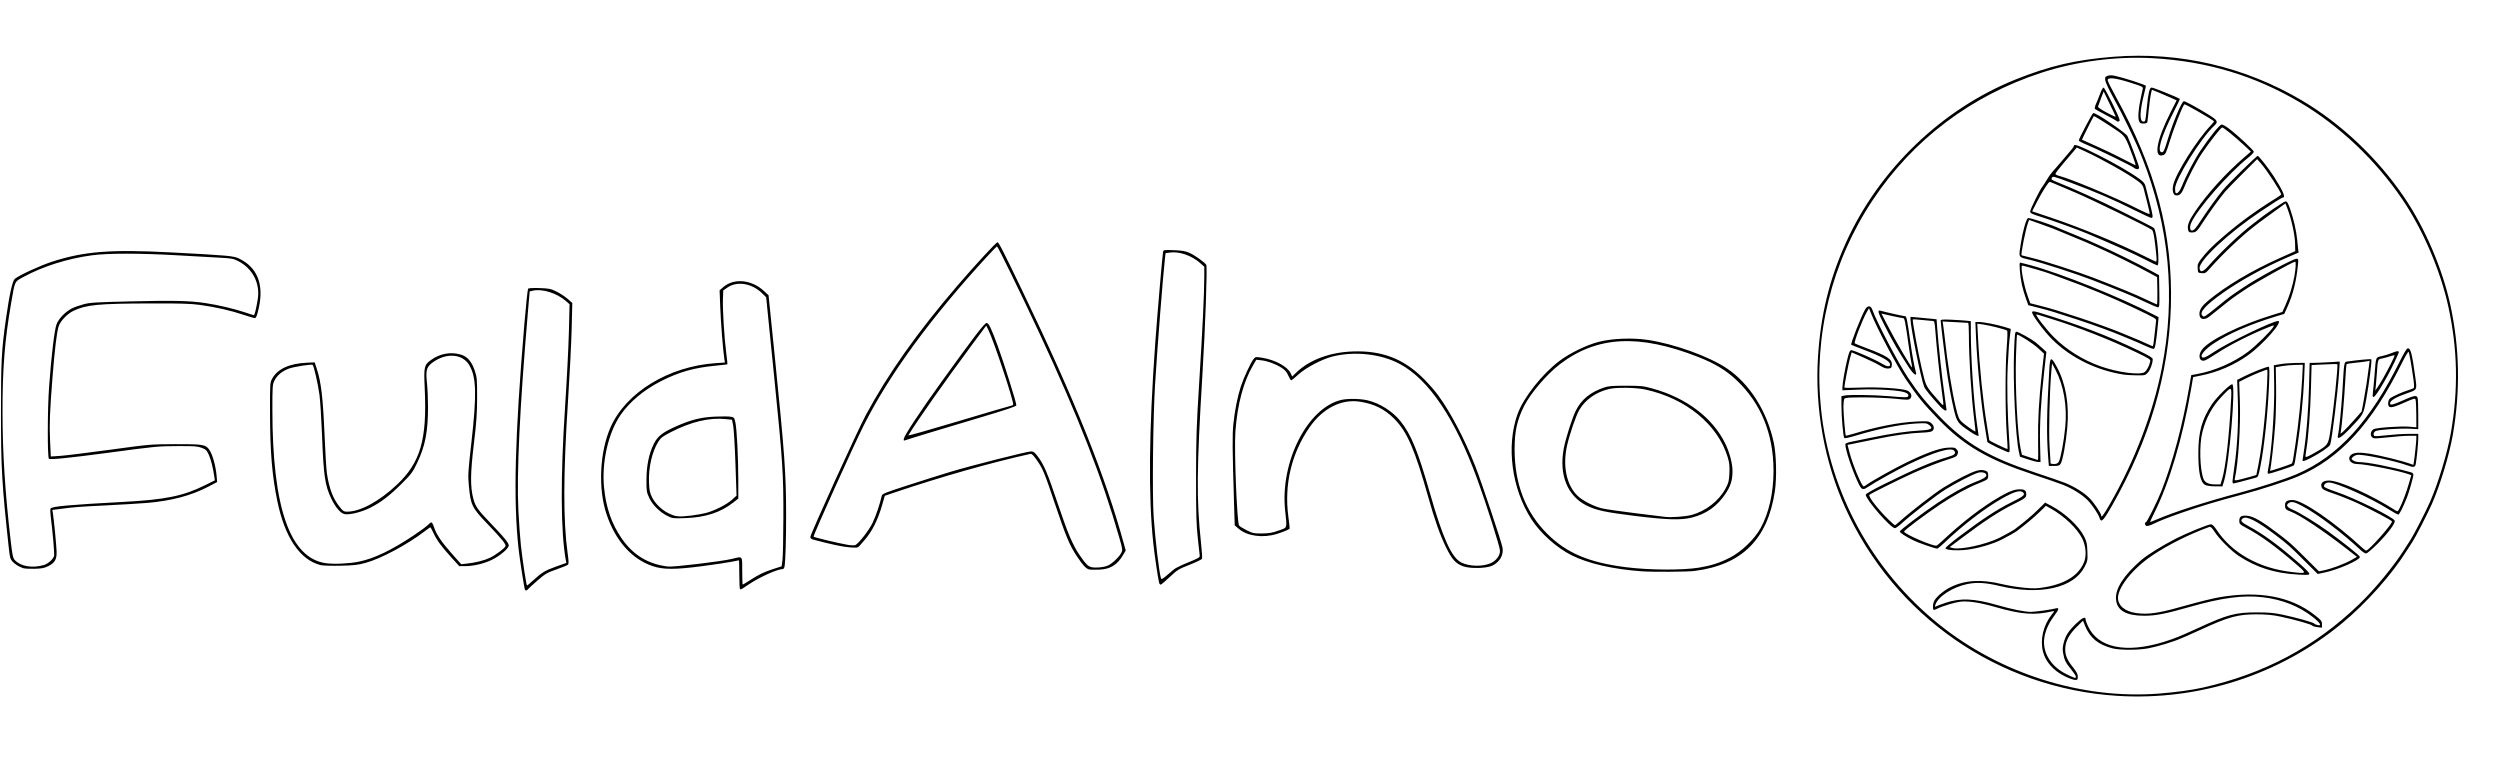 <?xml version="1.0" encoding="UTF-8" standalone="no"?>
<!-- Created with Inkscape (http://www.inkscape.org/) -->

<svg
   version="1.1"
   id="svg331"
   width="3426.667"
   height="1041.333"
   viewBox="0 0 3426.667 1041.333"
   xmlns="http://www.w3.org/2000/svg"
   xmlns:svg="http://www.w3.org/2000/svg">
  <defs
     id="defs335" />
  <g
     id="g337">
    <path
       style="fill:#000000;stroke-width:1.333"
       d="m 2902,953.767 c -162.754,-10.235 -305.396,-108.913 -372.842,-257.929 -28.636,-63.268 -41.839,-136.656 -37.271,-207.171 3.713,-57.326 15.503,-105.546 38.025,-155.52 45.352,-100.631 131.912,-183.899 233.275,-224.401 46.572,-18.609 82.441,-26.897 134.095,-30.984 89.957,-7.118 179.65,13.705 257.703,59.827 54.211,32.034 104.001,79.177 140.55,133.078 28.35,41.81 52.345,97.872 63.09,147.407 12.749,58.771 13.866,117.465 3.386,177.867 -4.74,27.319 -17.254,68.698 -28.647,94.727 -5.751,13.138 -22.633,46.019 -26.67,51.945 -1.27,1.863 -4.945,7.577 -8.167,12.697 -20.734,32.942 -54.763,71.104 -88.019,98.71 -85.438,70.923 -196.395,106.798 -308.507,99.748 z m 57.473,-3.118 c 22.675,-1.782 45.066,-4.837 59.86,-8.17 84.665,-19.069 153.954,-56.046 214.477,-114.46 21.636,-20.881 47.604,-52.428 62.048,-75.377 3.223,-5.12 6.898,-10.834 8.167,-12.697 4.037,-5.926 20.919,-38.808 26.67,-51.945 11.393,-26.028 23.907,-67.407 28.647,-94.727 10.329,-59.532 9.255,-114.258 -3.387,-172.533 -10.745,-49.534 -34.74,-105.597 -63.09,-147.407 -36.549,-53.901 -86.339,-101.045 -140.55,-133.078 -61.921,-36.59 -127.007,-56.175 -200.821,-60.43 -50.883,-2.933 -105.793,4.238 -154.231,20.144 -95.69,31.422 -175.087,91.394 -230.043,173.762 -56.749,85.055 -81.737,186.112 -71.114,287.602 11.951,114.182 70.456,220.9 161.226,294.09 84.637,68.244 196.566,103.521 302.14,95.226 z m -129.544,-23.831 c -15.351,-7.507 -26.272,-19.91 -29.708,-33.742 -4.157,-16.732 0.428,-35.951 12.121,-50.81 3.925,-4.987 3.938,-5.055 0.823,-4.346 -24.988,5.694 -42.512,4.362 -78.498,-5.969 -21.026,-6.036 -37.218,-8.477 -47.79,-7.206 -7.688,0.925 -24.639,6.039 -31.143,9.396 -1.98,1.022 -4.23,1.858 -5,1.858 -1.754,0 -1.822,-6.715 -0.115,-11.207 2.184,-5.744 12.937,-15.097 23.057,-20.054 19.782,-9.691 41.904,-10.988 70.324,-4.124 7.7,1.86 21.2,4.073 30,4.919 13.839,1.33 17.801,1.229 29.333,-0.748 28.212,-4.837 46.526,-16.774 53.416,-34.817 3.374,-8.835 2.231,-21.994 -2.777,-31.961 -6.8,-13.534 -24.366,-30.387 -42.163,-40.452 l -7.523,-4.254 -9.143,8.887 c -7.406,7.198 -17.831,15.935 -30.477,25.541 -2.594,1.971 -14.36,8.585 -21.797,12.253 -11.788,5.814 -31.642,11.613 -45.83,13.385 -14.793,1.847 -30.373,0.806 -30.373,-2.03 0,-0.981 8.25,-8.006 18.333,-15.611 32.121,-24.226 52.344,-37.492 71.892,-47.161 16.597,-8.209 19.003,-10.145 16.441,-13.232 -3.436,-4.14 -12.298,-1.702 -29.562,8.135 -23.944,13.642 -54.137,36.909 -79.771,61.472 -4.033,3.865 -8.004,7.034 -8.823,7.043 -2.83,0.032 -26.261,-8.15 -33.042,-11.538 -10.43,-5.211 -18.13,-10.285 -18.132,-11.949 0,-1.772 30.282,-24.727 51.104,-38.734 19.097,-12.847 38.902,-23.899 51.463,-28.719 12.049,-4.623 16.097,-7.081 16.097,-9.774 0,-3.234 -6.315,-4.916 -11.859,-3.158 -7.725,2.449 -29.497,13.682 -44.183,22.794 -12.786,7.934 -45.858,33.556 -60.625,46.967 -3.667,3.33 -7.569,6.071 -8.672,6.091 -5.642,0.101 -39.994,-39.265 -39.994,-45.832 0,-1.337 8.734,-6.383 25,-14.444 41.008,-20.323 66.6,-31.253 86.738,-37.043 10.085,-2.9 12.495,-5.15 9.449,-8.82 -4.327,-5.213 -27.662,1.793 -63.188,18.971 -14.976,7.241 -45.616,24.31 -54.674,30.457 -7.762,5.268 -8.984,4.68 -14.377,-6.919 -8.15,-17.528 -16.949,-44.171 -16.949,-51.32 0,-1.22 2.682,-2.404 7.667,-3.385 4.217,-0.83 17.567,-3.566 29.667,-6.079 25.704,-5.338 47.628,-8.518 65.247,-9.463 15.174,-0.814 18.398,-2.719 12.526,-7.4 -3.543,-2.824 -4.622,-2.959 -17.772,-2.214 -22.381,1.267 -53.399,7.524 -84.493,17.045 -7.238,2.216 -13.646,3.532 -14.24,2.923 -1.496,-1.534 -3.924,-29.093 -3.929,-44.607 v -12.833 l 4.167,-0.833 c 6.733,-1.346 39,-0.947 59.167,0.732 26.624,2.217 27.854,2.191 28.405,-0.59 0.326,-1.644 -0.931,-2.943 -4.15,-4.288 -7.392,-3.088 -37.712,-4.997 -63.255,-3.981 l -23,0.914 v -3.81 c 0,-5.651 3.606,-26.184 6.92,-39.477 2.3,-9.223 3.407,-11.667 5.289,-11.667 3.518,0 32.174,12.566 41.306,18.113 7.68,4.665 11.814,5.191 11.814,1.503 0,-4.609 -10.945,-10.762 -36,-20.241 -9.167,-3.468 -16.9,-6.529 -17.186,-6.804 -1.254,-1.204 13.64,-39.17 18.924,-48.238 3.59,-6.161 7.852,-5.881 10.139,0.667 5.519,15.795 35.878,73.602 48.487,92.324 15.608,23.174 24.532,34.111 44.962,55.104 34.836,35.795 67.001,54.542 128.673,74.996 18.333,6.08 37.201,12.599 41.928,14.486 12.709,5.072 26.197,13.524 33.522,21.004 6.347,6.482 15.883,20.647 15.883,23.593 0,4.001 3.024,0.024 12.297,-16.174 34.124,-59.604 59.037,-125.008 70.979,-186.333 19.075,-97.962 10.167,-193.142 -26.892,-287.333 -8.907,-22.639 -25.581,-57.431 -39.617,-82.667 -5.71,-10.267 -10.696,-20.902 -11.079,-23.635 -0.631,-4.497 -0.342,-5.103 3.049,-6.392 2.66,-1.011 5.705,-1.008 10.505,0.01 11.448,2.43 42.092,12.392 42.092,13.684 0,0.672 -1.153,5.821 -2.562,11.443 -6.076,24.241 -6.346,37.555 -0.763,37.555 2.653,0 2.724,-0.295 4.603,-19.333 2.012,-20.375 3.685,-27.333 6.572,-27.333 2.55,0 34.505,12.883 38.669,15.59 0.286,0.186 -3.701,8.604 -8.859,18.707 -16.821,32.948 -23.009,54.37 -15.706,54.37 2.19,0 3.423,-2.633 7.491,-16 7.71,-25.33 19.732,-54 22.644,-54 1.926,0 19.739,9.719 33.577,18.32 12.735,7.916 13.808,9.898 8.177,15.114 -18.442,17.081 -53.843,73.843 -53.843,86.331 0,2.818 0.379,5.502 0.842,5.965 1.946,1.946 5.679,-2.149 8.524,-9.352 5.476,-13.864 17.296,-36.475 25.203,-48.21 13.238,-19.648 26.64,-36.169 29.339,-36.169 1.37,0 5.572,2.315 9.338,5.145 11.918,8.955 34.695,30.108 34.661,32.189 -0.019,1.1 -3.414,4.7 -7.547,8 -27.628,22.062 -70.716,71.499 -78.452,90.015 -2.114,5.059 -1.525,10.015 1.182,9.943 2.813,-0.076 5.464,-3.09 12.862,-14.624 7.535,-11.749 23.079,-33.205 29.943,-41.333 7.556,-8.947 46.238,-46.844 47.385,-46.424 2.11,0.773 15.421,17.838 22.265,28.544 12.084,18.901 16.3,28.546 12.48,28.546 -1.516,0 -10.97,5.879 -30.692,19.088 -43.863,29.376 -84.948,67.693 -83.737,78.094 0.72,6.18 4.716,5.066 12.172,-3.395 16.428,-18.641 42.854,-43.709 59.565,-56.503 3.3,-2.527 6.6,-5.087 7.333,-5.69 9.557,-7.858 36.645,-26.233 38.69,-26.245 2.158,-0.012 3.407,2.027 6.319,10.318 4.607,13.117 8.634,30.525 9.638,41.667 0.43,4.767 1.051,10.815 1.38,13.44 l 0.599,4.773 -14.98,6.451 c -31.922,13.747 -64.017,31.351 -88.103,48.324 -24.35,17.16 -33.352,27.108 -28.72,31.74 2.357,2.357 2.664,2.164 23.402,-14.729 13.693,-11.154 15.367,-12.377 33.774,-24.678 19.743,-13.194 67.041,-38.655 71.808,-38.655 2.492,0 2.676,0.62 2.082,7 -2.149,23.07 -6.764,41.749 -14.609,59.123 l -4.27,9.456 -11.838,3.589 c -34.819,10.557 -65.574,23.964 -85.159,37.126 -10.158,6.826 -17.288,14.547 -16.266,17.616 1.092,3.279 5.218,1.725 17.711,-6.669 18.07,-12.141 79.841,-41.907 86.966,-41.907 7.831,0 -20.271,32.07 -41.091,46.894 -18.839,13.413 -41.123,23.078 -63.947,27.734 l -11.28,2.301 -2.861,16.536 c -11.663,67.419 -29.929,128.829 -50.504,169.8 -3.295,6.562 -5.85,12.072 -5.678,12.245 0.173,0.173 4.504,-1.492 9.625,-3.7 23.545,-10.153 68.096,-24.488 113.31,-36.461 26.73,-7.078 61.824,-18.47 77.403,-25.127 57.394,-24.522 101.13,-72.312 142.152,-155.329 4.468,-9.043 8.993,-16.775 10.055,-17.182 4.428,-1.699 6.34,5.223 11.157,40.405 2.231,16.292 2.29,16.172 -10.1,20.43 -16.458,5.656 -24.667,10.424 -24.667,14.329 0,3.022 4.191,2.046 18.042,-4.2 15.152,-6.833 18.617,-7.359 19.784,-3.006 0.442,1.65 0.812,11.916 0.822,22.812 l 0.019,19.812 -10.333,-0.598 c -14.405,-0.834 -45.067,1.243 -48.317,3.273 -3.015,1.883 -3.572,5.741 -0.973,6.738 0.94,0.361 8.59,-0.155 17,-1.145 8.41,-0.991 21.441,-1.822 28.957,-1.847 l 13.666,-0.045 -0.013,6.333 c -0.013,6.345 -1.971,26.53 -3.367,34.667 -0.862,5.024 -2.685,5.382 -11.455,2.249 -19.005,-6.79 -62.158,-15.784 -69.085,-14.399 -2.17,0.434 -4.915,1.86 -6.099,3.168 -1.997,2.206 -1.932,2.534 0.895,4.514 1.676,1.174 5.087,2.135 7.58,2.135 11.633,0 44.039,6.376 71.874,14.141 1.667,0.465 3,1.886 3,3.199 0,3.044 -6.06,24.397 -8.891,31.327 -6.232,15.257 -10.347,23.333 -11.889,23.333 -0.945,0 -7.006,-3.337 -13.469,-7.416 -24.838,-15.678 -71.4,-36.584 -81.478,-36.584 -4.322,0 -7.633,2.928 -6.538,5.782 0.383,0.999 7.473,4.067 15.755,6.818 25.77,8.56 80.023,35.289 80.938,39.875 0.741,3.714 -9.205,17.065 -23.237,31.192 -7.544,7.595 -14.674,13.662 -16.048,13.655 -1.36,-0.007 -4.573,-1.98 -7.14,-4.386 -26.153,-24.517 -59.41,-49.588 -80.847,-60.946 -10.814,-5.729 -14.515,-6.408 -18.565,-3.401 -3.632,2.697 -1.399,5.811 6.35,8.855 7.922,3.112 33.199,18.674 48.508,29.864 23.405,17.109 43.221,33.063 43.221,34.797 0,4.285 -29.811,17.402 -48.473,21.328 l -9.388,1.975 -18.07,-17.986 c -21.306,-21.208 -22.187,-21.995 -39.192,-35.001 -25.69,-19.649 -40.584,-27.204 -45.533,-23.096 -3.674,3.049 -2.104,5.061 8.322,10.673 20.189,10.866 41.093,26.217 69.333,50.913 7.517,6.573 13.667,12.9 13.667,14.058 0,1.844 -1.873,2.005 -15,1.29 -32.236,-1.754 -57.249,-9.587 -81.667,-25.573 -10.119,-6.625 -26.611,-23.053 -33.092,-32.964 -3.759,-5.749 -5.54,-7.409 -7.276,-6.783 -27.084,9.761 -56.884,24.649 -78.299,39.119 -28.273,19.103 -49.381,46.611 -46.706,60.868 2.058,10.972 13.376,17.745 31.312,18.739 15.072,0.835 28.796,-1.671 63.516,-11.597 15.467,-4.422 35.267,-9.264 44,-10.759 54.292,-9.3 97.718,-1.231 130.359,24.22 9.315,7.264 10.186,8.35 10.186,12.714 v 4.772 l -6.165,-0.695 c -3.391,-0.382 -6.553,-1.323 -7.028,-2.092 -1.068,-1.728 -24.069,-8.257 -43.568,-12.369 -10.945,-2.308 -19.052,-3.086 -32.572,-3.128 -25.899,-0.08 -39.05,3.526 -77.029,21.121 -10.466,4.848 -19.298,8.815 -19.627,8.815 -0.329,0 -3.765,1.438 -7.637,3.195 -9.53,4.326 -31.438,10.955 -44.409,13.437 -13.88,2.656 -39.029,2.653 -49.237,-0.005 -19.566,-5.096 -30.678,-14.24 -37.398,-30.772 l -2.885,-7.1 -8.598,8.513 c -9.795,9.7 -14.678,18.373 -15.57,27.662 -0.917,9.543 1.738,16.811 9.823,26.894 5.6,6.984 7.234,10.056 7.234,13.599 0,4.125 -0.369,4.577 -3.737,4.577 -2.055,0 -8.505,-2.332 -14.333,-5.182 z m 15.404,0.603 c 0,-1.051 -3.059,-5.701 -6.799,-10.333 -7.483,-9.269 -8.795,-11.942 -10.643,-21.672 -0.93,-4.899 -0.744,-8.559 0.728,-14.304 2.556,-9.978 6.556,-16.176 16.948,-26.257 8.442,-8.19 13.088,-10.265 13.113,-5.855 0.013,1.283 1.464,5.45 3.238,9.259 13.86,29.768 51.744,37.621 104.046,21.568 7.353,-2.257 16.538,-5.541 20.409,-7.299 3.872,-1.757 7.309,-3.195 7.637,-3.195 0.329,0 9.161,-3.967 19.627,-8.815 38.987,-18.061 50.83,-21.202 79.696,-21.14 16.395,0.035 23.679,0.683 35.239,3.132 18.399,3.898 42.484,10.629 43.413,12.133 0.39,0.63 2.352,1.558 4.362,2.063 6.772,1.7 4.083,-2.9 -6.532,-11.178 -19.014,-14.826 -41.979,-23.845 -68.6,-26.939 -26.804,-3.116 -56.145,0.821 -100.426,13.475 -32.563,9.306 -46.132,11.937 -61.565,11.937 -24.97,0 -37.451,-7.14 -38.867,-22.234 -1.37,-14.606 10.419,-33.107 34.309,-53.843 8.557,-7.427 28.074,-19.528 48.19,-29.877 14.111,-7.26 43.884,-19.38 47.608,-19.38 1.831,0 4.352,2.449 7.678,7.459 21.218,31.966 58.026,52.688 102.844,57.899 21.286,2.475 21.359,2.363 6.752,-10.286 -28.124,-24.353 -48.329,-39.117 -68.07,-49.742 -9.669,-5.204 -10.333,-5.844 -10.333,-9.949 0,-6.129 2.625,-7.827 11.002,-7.118 8.166,0.692 20.495,7.805 41.876,24.157 16.952,12.965 17.911,13.821 38.695,34.501 l 17.573,17.485 7.094,-1.432 c 10.062,-2.032 28.425,-8.922 37.416,-14.038 l 7.655,-4.357 -14.988,-11.62 c -32.106,-24.891 -63.415,-45.714 -75.655,-50.317 -6.861,-2.58 -8,-3.827 -8,-8.758 0,-5.314 2.76,-7.217 10.466,-7.217 13.248,0 57.626,30.479 95.534,65.614 2.2,2.039 4.554,3.71 5.231,3.713 3.598,0.018 35.435,-35.851 35.435,-39.923 0,-1.248 -28.142,-16.186 -46.667,-24.771 -9.167,-4.248 -23.852,-10.179 -32.635,-13.18 -13.955,-4.768 -16.129,-5.913 -17.243,-9.081 -1.98,-5.631 1.862,-9.039 10.191,-9.039 14.136,0 58.49,19.92 91.274,40.992 2.747,1.766 3.075,1.574 5.507,-3.224 4.177,-8.242 9.206,-21.613 12.701,-33.768 l 3.258,-11.333 -2.746,-1.038 c -13.003,-4.916 -60.144,-14.295 -71.849,-14.295 -8.849,0 -13.654,-7.362 -8.091,-12.397 3.863,-3.496 12.047,-3.995 26.303,-1.604 13.874,2.327 43.885,9.702 53.616,13.176 l 5.62,2.007 0.729,-4.258 c 1.1,-6.422 3.34,-27.758 3.353,-31.925 l 0.013,-3.667 h -10.341 c -5.688,0 -18.138,0.92 -27.667,2.043 -9.529,1.124 -18.635,1.722 -20.236,1.33 -5.369,-1.315 -5.64,-9.139 -0.428,-12.394 3.44,-2.148 37.794,-4.517 49.673,-3.425 l 9,0.827 -0.093,-17.858 c -0.052,-9.822 -0.503,-18.89 -1.003,-20.15 -0.807,-2.034 -2.617,-1.532 -16.049,4.442 -17.563,7.812 -21.521,7.94 -21.521,0.698 0,-2.573 1.005,-5.344 2.394,-6.601 2.842,-2.572 17.149,-9.041 25.606,-11.577 3.3,-0.99 6.501,-2.227 7.114,-2.749 0.613,-0.522 0.449,-5.668 -0.365,-11.435 -2.958,-20.971 -5.829,-37.177 -6.777,-38.251 -0.533,-0.604 -4.623,6.296 -9.089,15.333 -41.017,83.007 -84.755,130.799 -142.147,155.32 -15.58,6.657 -50.673,18.049 -77.403,25.127 -32.212,8.53 -58.766,16.515 -81.775,24.59 -21.178,7.433 -28.38,10.282 -41.252,16.322 -3.132,1.469 -6.582,2.331 -7.667,1.914 -2.113,-0.811 -2.766,-4.841 -0.784,-4.841 1.434,0 15.717,-28.7 21.238,-42.674 15.318,-38.776 29.134,-90.399 38.164,-142.593 l 2.872,-16.6 8.691,-1.604 c 23.831,-4.398 49.78,-15.808 69.341,-30.489 10.881,-8.166 31.622,-28.653 34.552,-34.129 1.338,-2.5 1.172,-2.495 -5.668,0.184 -24.115,9.445 -55.518,25.331 -72.453,36.654 -7.076,4.731 -14.312,8.964 -16.08,9.408 -7.139,1.792 -9.51,-6.306 -4.167,-14.234 8.847,-13.128 52.743,-34.784 98.826,-48.756 l 11.839,-3.589 4.285,-9.456 c 5.312,-11.723 9.832,-26.353 12.187,-39.456 1.899,-10.564 2.392,-20 1.045,-20 -2.87,0 -53.068,27.881 -67.195,37.322 -18.407,12.301 -20.081,13.524 -33.774,24.678 -7.202,5.867 -14.938,12.017 -17.191,13.667 -7.084,5.188 -13.035,3.363 -13.035,-4 0,-5.893 3.347,-11.026 11.748,-18.017 24.629,-20.496 60.125,-41.586 99.586,-59.169 l 20,-8.911 -0.209,-10.543 c -0.224,-11.306 -4.902,-32.944 -10.081,-46.623 l -3.128,-8.263 -17.291,12.512 c -9.51,6.882 -17.891,13.005 -18.625,13.608 -0.733,0.603 -4.033,3.164 -7.333,5.69 -16.701,12.787 -43.144,37.869 -59.536,56.472 -6.372,7.231 -7.182,7.727 -11.982,7.333 -5.103,-0.419 -5.152,-0.477 -5.547,-6.568 -0.347,-5.355 0.241,-6.985 4.576,-12.667 7.824,-10.256 14.711,-17.225 30.489,-30.854 22.204,-19.178 45.435,-36.074 72.998,-53.092 3.482,-2.15 6.332,-4.327 6.333,-4.837 0.013,-3.204 -19.791,-33.553 -27.62,-42.339 l -5.288,-5.934 -19.959,19.934 c -10.977,10.964 -21.733,22.034 -23.901,24.6 -6.859,8.119 -22.404,29.577 -29.944,41.333 -8.534,13.306 -9.88,14.568 -15.593,14.624 -3.503,0.035 -4.465,-0.582 -5.147,-3.3 -1.562,-6.224 0.908,-12.756 9.729,-25.727 16.46,-24.204 41.581,-51.848 67.328,-74.091 l 8.935,-7.719 -8.626,-8.069 c -12.742,-11.917 -28.824,-25.052 -30.675,-25.052 -1.777,0 -17.542,20.162 -28.255,36.135 -7.103,10.59 -19.07,33.709 -24.285,46.911 -3.164,8.011 -6.167,10.749 -11.011,10.038 -3.797,-0.557 -5.294,-6.571 -3.567,-14.33 3.554,-15.962 32.586,-61.954 51.591,-81.729 2.63,-2.737 4.521,-5.212 4.201,-5.501 -3.86,-3.494 -39.859,-24.099 -40.591,-23.233 -3.034,3.594 -14.913,33.876 -20.538,52.357 -4.296,14.113 -5.28,16.128 -8.412,17.229 -13.694,4.816 -9.35,-20.316 10.158,-58.769 l 8.231,-16.225 -7.381,-3.386 c -4.06,-1.863 -11.68,-5.132 -16.934,-7.265 l -9.553,-3.878 -1.351,5.489 c -0.743,3.019 -2.062,12.689 -2.931,21.489 -0.869,8.8 -1.793,16.75 -2.054,17.667 -0.265,0.932 -2.564,1.667 -5.216,1.667 -3.937,0 -4.984,-0.622 -6.171,-3.667 -1.66,-4.258 -0.745,-16.732 2.225,-30.333 1.121,-5.133 2.382,-10.944 2.804,-12.912 0.758,-3.544 0.589,-3.635 -17.05,-9.247 -20.56,-6.542 -31.326,-7.623 -30.878,-3.102 0.149,1.506 4.908,11.106 10.575,21.333 55.235,99.686 78.983,189.842 76.018,288.595 -2.789,92.904 -29.352,182.847 -80.625,273 -11.69,20.555 -14.972,23.907 -16.971,17.333 -1.734,-5.701 -10.034,-18.165 -16.484,-24.752 -7.325,-7.481 -20.814,-15.933 -33.522,-21.004 -4.727,-1.887 -23.595,-8.405 -41.928,-14.486 -61.671,-20.454 -93.836,-39.201 -128.673,-74.996 -20.431,-20.993 -29.354,-31.93 -44.962,-55.104 -12.586,-18.688 -40.409,-71.456 -48.059,-91.15 l -2.522,-6.492 -2.609,4.492 c -6.29,10.829 -18.487,42.468 -16.889,43.81 0.576,0.483 7.947,3.466 16.381,6.628 28.165,10.56 35.163,15.204 34.433,22.85 -0.386,4.048 -0.905,4.583 -4.81,4.958 -3.122,0.3 -6.37,-0.817 -11.333,-3.901 -3.826,-2.377 -14.157,-7.455 -22.957,-11.284 l -16,-6.963 -2.341,8.197 c -1.92,6.721 -7.659,36.751 -7.659,40.073 0,0.502 9.75,0.512 21.667,0.022 24.273,-0.999 57.294,1.074 64.398,4.042 5.401,2.257 7.474,7.757 4.17,11.062 -1.903,1.903 -3.851,1.927 -19.839,0.241 -9.751,-1.028 -29.299,-1.879 -43.44,-1.89 -21.417,-0.017 -25.923,0.314 -26.98,1.98 -0.698,1.1 -1.276,5.9 -1.285,10.667 -0.016,8.836 2.488,38.958 3.307,39.776 0.248,0.248 5.45,-1.062 11.56,-2.912 31.558,-9.555 61.574,-15.348 85.108,-16.424 15.756,-0.721 16.867,-0.603 20.333,2.162 4.123,3.288 4.796,8.134 1.51,10.861 -1.36,1.128 -6.654,1.94 -14.333,2.198 -16.169,0.542 -38.007,3.648 -64.844,9.222 -12.1,2.513 -25.366,5.233 -29.479,6.044 l -7.479,1.475 2.485,9.701 c 4.437,17.32 16.881,47.231 19.649,47.231 0.622,0 2.562,-1.115 4.311,-2.477 5.29,-4.121 38.224,-22.507 53.846,-30.061 27.61,-13.351 45.585,-19.855 56.667,-20.505 8.944,-0.525 10.272,-0.285 12.576,2.269 2.052,2.274 2.321,3.594 1.324,6.482 -1.052,3.047 -2.848,4.119 -11.243,6.71 -12.848,3.966 -33.257,11.9 -49.324,19.175 -20.297,9.191 -59.66,28.778 -60.471,30.092 -1.526,2.469 12.404,20.347 26.439,33.935 4.383,4.243 8.283,7.705 8.667,7.693 0.384,-0.012 3.398,-2.447 6.698,-5.413 14.926,-13.413 47.604,-38.661 59.959,-46.328 16.961,-10.524 37.441,-20.89 45.557,-23.059 4.28,-1.144 7.562,-1.259 10.667,-0.374 3.773,1.076 4.552,1.973 4.909,5.657 0.233,2.408 -0.272,5.217 -1.122,6.241 -0.85,1.025 -6.441,3.734 -12.424,6.02 -13.26,5.067 -32.828,15.78 -51.545,28.217 -20.969,13.934 -50.611,36.212 -50.173,37.71 1.102,3.772 40.479,20.652 44.671,19.15 0.718,-0.257 4.2,-3.179 7.737,-6.492 27.375,-25.64 55.38,-47.125 78.869,-60.508 13.471,-7.676 20.136,-10.135 27.463,-10.135 6.459,0 8.766,1.781 8.766,6.77 0,4.598 -1.313,5.603 -18.405,14.088 -18.591,9.229 -39.179,22.719 -69.845,45.763 l -16.916,12.712 4.25,1.146 c 10.436,2.814 45.422,-4.772 63.786,-13.83 7.437,-3.668 19.202,-10.282 21.797,-12.253 13.585,-10.32 23.168,-18.41 31.26,-26.393 l 9.926,-9.792 8.606,4.561 c 18.773,9.949 37.658,27.601 44.875,41.944 3.442,6.841 4.062,9.717 4.447,20.617 0.429,12.173 0.273,13.003 -4.019,21.292 -14.856,28.69 -60.757,38.998 -115.761,25.996 -19.841,-4.69 -31.697,-5.43 -44.667,-2.787 -20.36,4.148 -40.502,17.256 -43.968,28.613 -0.831,2.722 -0.641,2.95 1.509,1.805 1.353,-0.72 6.974,-2.822 12.492,-4.671 20.418,-6.841 39.088,-6.041 70.634,3.029 20.843,5.992 37.678,9.391 46.481,9.384 5.655,-0.005 27.308,-3.056 34.519,-4.865 4.401,-1.104 3.782,1.592 -2.177,9.485 -7.223,9.567 -11.659,18.817 -13.653,28.47 -4.296,20.798 7.512,41.358 30.093,52.401 11.79,5.765 12.737,6.009 12.737,3.27 z m 177.184,-262.754 c -6.582,-3.577 -9.414,-17.042 -9.332,-44.376 0.083,-28.174 4.882,-45.384 18.364,-65.863 6.266,-9.517 24.72,-27.762 28.081,-27.762 5.265,0 -4.027,109.447 -11.291,133 l -2.159,7 -10.09,-0.053 c -6.094,-0.032 -11.469,-0.803 -13.572,-1.946 z m 23.15,-7.667 c 4.957,-16.106 9.894,-59.579 12.35,-108.759 0.964,-19.293 1.147,-19.213 -12.179,-5.331 -13.677,14.248 -22.121,29.673 -27.17,49.637 -4.351,17.201 -3.514,50.554 1.601,63.841 1.958,5.086 7.002,7.496 15.821,7.559 l 7.423,0.053 2.154,-7 z M 3060,660.133 c 0,-1.394 1.167,-10.544 2.594,-20.333 4.071,-27.931 5.786,-61.136 4.741,-91.799 l -0.931,-27.333 11.132,-5.523 c 10.785,-5.351 29.11,-12.477 32.084,-12.477 1.036,0 1.199,6.675 0.559,23 -1.526,38.936 -6.646,87.539 -12.036,114.251 -2.709,13.424 -2.95,13.957 -6.809,15.014 -18.106,4.961 -28.864,7.735 -29.994,7.735 -0.737,0 -1.339,-1.14 -1.339,-2.534 z m 22.196,-6.051 10.471,-3.006 2.808,-13.871 c 3.337,-16.48 6.513,-40.771 9.145,-69.948 2.388,-26.466 4.042,-60.59 2.936,-60.59 -2.077,0 -19.732,7.237 -28.574,11.714 l -9.784,4.953 0.903,26.667 c 1.158,34.206 -2.095,84.534 -6.835,105.735 -0.638,2.854 -0.366,3.008 3.886,2.211 2.514,-0.472 9.284,-2.211 15.043,-3.864 z m 26.346,-9.082 c 5.096,-25.244 9.254,-82.462 8.6,-118.333 l -0.474,-26 8.667,-1.523 c 4.767,-0.838 14.311,-1.588 21.209,-1.667 l 12.543,-0.144 -0.868,21.667 c -0.989,24.716 -5.039,65.533 -9.029,91 -1.494,9.533 -3.053,19.598 -3.466,22.366 -0.412,2.768 -1.323,5.386 -2.022,5.819 -2.304,1.424 -31.992,11.149 -34.035,11.149 -1.546,0 -1.801,-0.982 -1.124,-4.333 z m 32.646,-9.576 c 0.616,-0.381 1.457,-2.957 1.869,-5.724 0.412,-2.768 1.972,-12.832 3.466,-22.366 3.648,-23.278 7.899,-65.033 8.995,-88.333 l 0.893,-19 -9.872,0.144 c -5.43,0.079 -13.772,0.829 -18.539,1.667 l -8.667,1.523 0.444,26.667 c 0.244,14.667 -0.242,37.167 -1.082,50 -1.459,22.319 -6.051,63.21 -7.329,65.28 -0.562,0.91 27.303,-8.3 29.821,-9.856 z m -333.662,-6.424 c -2.587,-31.762 -2.247,-62.638 1.353,-122.725 1.061,-17.715 2.392,-18.085 10.553,-2.942 12.081,22.417 16.978,51.272 14.104,83.111 -1.886,20.892 -6.285,44.828 -9.046,49.222 -1.573,2.503 -3.068,3 -9.031,3 h -7.146 z m 14.298,4 c 2.625,-4.178 7.052,-27.774 8.971,-47.824 2.707,-28.275 -2.11,-56.653 -13.204,-77.792 l -4.924,-9.382 -0.896,9.999 c -2.472,27.586 -3.802,82.992 -2.496,103.999 0.752,12.1 1.373,22.45 1.38,23 0,0.55 2.098,1 4.648,1 3.36,0 5.155,-0.826 6.521,-3 z m -42.462,-3.453 -10.638,-3.547 -1.592,-7.181 c -4.569,-20.602 -8.14,-96.037 -6.525,-137.819 0.899,-23.271 1.276,-26.333 3.238,-26.333 2.459,0 20.421,9.918 26.213,14.474 2.032,1.599 6.209,5.224 9.282,8.057 l 5.587,5.15 -3.056,27.16 c -4.497,39.969 -6.293,71.829 -5.602,99.38 l 0.613,24.446 -3.441,-0.12 c -1.892,-0.066 -8.228,-1.716 -14.079,-3.667 z m 14.192,-24.546 c -0.492,-28.321 1.082,-56.548 5.297,-95.001 l 2.777,-25.333 -7.972,-7.333 c -7.345,-6.757 -27.695,-19.739 -28.96,-18.474 -0.3,0.3 -0.949,13.429 -1.443,29.177 -1.308,41.737 2.07,107.94 6.535,128.074 l 1.602,7.224 10.638,3.547 c 5.851,1.951 10.938,3.602 11.304,3.668 0.367,0.067 0.466,-11.43 0.221,-25.547 z m 362.469,25.999 c 0.013,-0.55 0.914,-6.7 2.002,-13.667 3.405,-21.797 6.03,-55.446 6.892,-88.333 l 0.83,-31.667 h 6.252 c 3.439,0 12.734,-0.397 20.656,-0.881 l 14.404,-0.881 -0.921,14.548 c -1.687,26.636 -9.633,91.283 -12.229,99.494 -0.845,2.674 -15.04,12.305 -26.871,18.232 -8.399,4.208 -11.057,4.969 -11.014,3.156 z m 18.211,-11.246 c 16.126,-9.185 17.011,-10.386 19.514,-26.488 4.816,-30.981 11.304,-92.658 9.896,-94.066 -0.31,-0.31 -8.366,-0.169 -17.901,0.313 l -17.337,0.877 -0.825,31.472 c -0.808,30.818 -3.545,67.554 -6.22,83.472 -0.739,4.4 -1.348,8.814 -1.352,9.809 -0.013,2.314 2.122,1.506 14.227,-5.389 z m -436.568,-6.385 c -7.517,-3.586 -13.673,-7.011 -13.681,-7.611 -0.013,-0.6 -1.212,-7.938 -2.676,-16.308 -5.402,-30.876 -11.211,-88.371 -12.843,-127.117 l -0.884,-21 h 4.728 c 6.354,0 24.491,3.511 35.16,6.806 l 8.67,2.678 -0.737,5.925 c -1.727,13.878 -2.09,18.612 -3.428,44.676 -1.333,25.946 -0.495,66.046 2.206,105.582 0.73,10.693 0.556,12.99 -0.98,12.944 -1.027,-0.03 -8.018,-2.99 -15.534,-6.576 z m 12.912,-18.874 c -2.134,-28.335 -2.164,-92.057 -0.055,-118.29 1.056,-13.136 1.268,-22.279 0.535,-23.012 -1.532,-1.532 -24.015,-7.239 -33.602,-8.53 l -7.211,-0.971 0.92,18.487 c 2,40.196 6.904,88.576 12.245,120.809 1.791,10.81 3.256,19.996 3.256,20.412 0,0.909 24.413,12.631 25.027,12.017 0.236,-0.236 -0.266,-9.651 -1.115,-20.923 z m 453.944,2.27 c 1.693,-6.745 4.869,-38.37 6.236,-62.097 2.306,-40.032 2.028,-38.473 6.999,-39.202 13.43,-1.97 31.812,-3.673 32.477,-3.008 1.124,1.124 -2.926,33.227 -6.918,54.841 -3.911,21.177 -3.567,20.558 -22.286,40.137 -12.214,12.776 -18.225,16.173 -16.507,9.329 z m 22.83,-21.758 9.689,-10.994 2.817,-15.006 c 2.608,-13.893 5.454,-32.549 7.338,-48.109 l 0.779,-6.437 -3.655,0.779 c -2.01,0.428 -8.934,1.303 -15.385,1.944 -6.451,0.641 -12.072,1.508 -12.491,1.927 -0.419,0.419 -1.28,10.841 -1.913,23.159 -1.179,22.94 -4.765,63.763 -6.125,69.731 -0.726,3.187 -0.539,3.128 4.248,-1.333 2.754,-2.567 9.368,-9.614 14.697,-15.661 z m -527.934,15.979 c -16.101,-10.999 -17.131,-12.412 -21.134,-28.985 -3.88,-16.064 -7.708,-37.285 -10.823,-60 -2.335,-17.027 -7.462,-60.077 -7.462,-62.656 0,-1.38 2.942,-1.631 13.667,-1.167 7.517,0.326 16.817,0.912 20.667,1.303 l 7,0.711 0.013,14.904 c 0.021,36.864 4.122,97.277 8.696,128.139 1.079,7.279 1.962,13.429 1.962,13.667 0,1.684 -4.673,-0.514 -12.582,-5.917 z m 6.634,-15.089 c -4.121,-32.439 -7.362,-84.372 -7.378,-118.229 0,-8.25 -0.458,-15.06 -1.008,-15.133 -0.55,-0.073 -8.666,-0.523 -18.035,-1 l -17.035,-0.867 0.652,3.333 c 0.358,1.833 1.303,9.333 2.098,16.667 4.214,38.835 10.02,75.55 15.604,98.667 2.976,12.319 4.222,15.319 7.787,18.745 4.176,4.012 18.284,13.973 18.923,13.36 0.18,-0.173 -0.544,-7.167 -1.608,-15.543 z m -46.844,-18.895 c -12.7,-13.771 -20.52,-23.433 -21.912,-27.073 -4.46,-11.66 -18.63,-81.827 -18.63,-92.255 v -3.374 L 2629,435.178 c 5.683,0.484 13.725,1.237 17.871,1.675 l 7.538,0.796 0.895,12.176 c 1.731,23.536 6.136,64.413 9.399,87.218 1.813,12.673 3.297,23.623 3.297,24.333 0,2.889 -3.867,0.964 -8.792,-4.376 z m 2.208,-21.831 c -2.722,-18.695 -7.122,-60.154 -8.791,-82.835 -0.749,-10.171 -1.292,-12.337 -3.1,-12.356 -1.206,-0.013 -7.837,-0.618 -14.736,-1.344 -6.9,-0.727 -12.755,-1.111 -13.012,-0.854 -0.889,0.889 7.771,48.299 12.218,66.888 6.405,26.774 4.41,23.108 25.974,47.745 1.817,2.075 3.491,3.208 3.722,2.516 0.23,-0.691 -0.793,-9.583 -2.275,-19.759 z m 591.022,2.993 c 0.44,-3.211 1.468,-14.161 2.283,-24.333 2.063,-25.729 1.293,-23.776 10.152,-25.758 4.179,-0.935 10.242,-2.834 13.473,-4.219 6.563,-2.813 9.654,-3.186 9.654,-1.163 0,1.623 -10.343,23.265 -15.602,32.645 -16.28,29.038 -21.653,35.183 -19.96,22.829 z m 13.561,-18.829 c 8.254,-14.703 16.777,-31.669 16.199,-32.246 -0.337,-0.337 -3.237,0.279 -6.445,1.368 -3.208,1.089 -8.071,2.4 -10.806,2.913 -5.734,1.076 -5.762,1.153 -6.917,18.631 -0.436,6.6 -1.132,15 -1.546,18.667 l -0.753,6.667 3.262,-4.667 c 1.794,-2.567 4.946,-7.667 7.005,-11.333 z m -353.332,-5.63 c -37.803,-5.324 -74.538,-23.248 -100.163,-48.874 -10.883,-10.883 -27.17,-32.883 -27.17,-36.701 0,-1.962 2.438,-1.842 10.18,0.5 52.596,15.914 94.156,31.774 135.486,51.704 14.975,7.221 19.667,10.08 19.667,11.985 0,5.77 -3.254,14.695 -6.703,18.388 -3.599,3.853 -4.022,3.956 -15.498,3.761 -6.489,-0.11 -13.598,-0.453 -15.798,-0.763 z m 26.863,-3.658 c 2.898,-2.03 6.222,-8.215 7.606,-14.153 0.768,-3.295 -0.025,-3.839 -18.833,-12.908 -34.719,-16.741 -80.756,-34.885 -115.635,-45.574 -7.333,-2.247 -15.094,-4.674 -17.245,-5.392 -2.152,-0.718 -4.084,-1.134 -4.294,-0.923 -1.283,1.284 13.843,20.799 24.08,31.068 17.062,17.114 39.377,31.109 63.311,39.707 23.676,8.505 54.621,12.651 61.011,8.176 z m -322.555,-5.713 c -15.3,-23.354 -21.685,-34.348 -34.175,-58.846 -8.972,-17.598 -9.855,-20.968 -5.133,-19.589 6.584,1.924 31.137,7.411 33.213,7.422 2.426,0.013 2.94,2.445 7.878,37.295 2.485,17.538 5.129,31.784 7.372,39.717 1.763,6.236 -3.321,2.904 -9.154,-6 z m 3.027,-6.369 c -0.65,-2.913 -2.41,-13.997 -3.913,-24.631 -4.919,-34.825 -5.448,-37.332 -7.876,-37.348 -1.217,-0.008 -8.323,-1.395 -15.79,-3.082 l -13.578,-3.067 7.939,15.416 c 11.236,21.818 33.137,59.273 34.098,58.312 0.166,-0.166 -0.229,-2.686 -0.879,-5.599 z M 2940,473.819 c -5.5,-2.588 -14.5,-6.505 -20,-8.704 -5.5,-2.198 -11.8,-4.791 -14,-5.762 -8.769,-3.868 -38.423,-14.663 -57.333,-20.87 -32.091,-10.534 -39.176,-12.694 -54.265,-16.544 l -14.265,-3.64 -3.399,-9.483 c -1.87,-5.216 -4.276,-13.383 -5.348,-18.15 -2.5,-11.117 -4.146,-30.668 -2.582,-30.663 0.655,10e-4 6.79,1.503 13.631,3.336 42.325,11.339 124.05,44.125 170.593,68.438 l 5.699,2.977 -0.862,8.956 c -2.485,25.823 -3.923,34.262 -5.885,34.537 -1.092,0.153 -6.485,-1.84 -11.985,-4.428 z m 13.222,-15.486 c 0.892,-8.983 1.829,-17.398 2.083,-18.699 0.528,-2.701 -0.863,-3.505 -30.638,-17.708 -28.882,-13.776 -65.774,-29.081 -96.415,-39.998 -9.305,-3.315 -18.296,-6.605 -19.98,-7.311 -3.925,-1.645 -34.761,-10.617 -36.489,-10.617 -2.814,0 1.942,26.303 7.622,42.15 l 3.399,9.483 14.265,3.64 c 15.089,3.85 22.174,6.01 54.265,16.544 18.91,6.207 48.564,17.002 57.333,20.87 2.2,0.97 8.5,3.564 14,5.764 5.5,2.199 13.9,5.82 18.667,8.046 4.767,2.226 9.027,4.075 9.467,4.108 0.44,0.034 1.53,-7.289 2.421,-16.272 z m -14.192,-45.06 c -14.586,-7.006 -35.362,-15.603 -71.696,-29.666 -20.638,-7.988 -68.662,-23.549 -84.332,-27.325 -17.303,-4.17 -16.193,-2.291 -13.164,-22.281 2.549,-16.823 7.419,-34.054 9.892,-35.003 2.389,-0.917 32.454,8.974 43.604,14.345 1.467,0.706 9.267,3.935 17.333,7.174 8.067,3.239 17.667,7.223 21.333,8.851 3.667,1.629 9.367,4.158 12.667,5.62 23.546,10.432 54.171,25.52 76,37.444 l 8.667,4.734 0.366,22.084 c 0.338,20.432 0.189,22.076 -2,21.97 -1.301,-0.063 -9.703,-3.639 -18.67,-7.946 z m 18.008,-14.691 -0.37,-18.752 -8.667,-4.733 c -21.842,-11.929 -52.457,-27.012 -76,-37.443 -3.3,-1.462 -9,-3.991 -12.667,-5.62 -3.667,-1.629 -13.267,-5.612 -21.333,-8.851 -8.067,-3.239 -15.867,-6.468 -17.333,-7.175 -3.236,-1.56 -6.526,-2.799 -25.05,-9.434 l -14.383,-5.152 -1.264,3.326 c -3.471,9.13 -10.459,44.299 -8.984,45.216 0.192,0.119 7.057,1.84 15.256,3.823 15.642,3.784 63.292,19.231 83.759,27.153 35.404,13.704 56.549,22.421 70.16,28.923 8.346,3.987 15.64,7.299 16.21,7.36 0.57,0.06 0.87,-8.328 0.667,-18.642 z m -16.37,-42.638 c -13.071,-6.82 -45.371,-21.335 -78.149,-35.12 -15.119,-6.358 -47.589,-18.104 -65.492,-23.692 -12.183,-3.803 -14.311,-4.88 -14.333,-7.258 -0.025,-2.808 13.4,-30.142 16.639,-33.875 0.954,-1.1 3.664,-5.3 6.021,-9.333 2.357,-4.033 5.969,-9.133 8.025,-11.333 3.111,-3.327 14.918,-17.099 26.677,-31.113 1.437,-1.712 2.612,-3.737 2.612,-4.5 0,-2.839 9.009,0.568 31.918,12.071 24.375,12.238 46.515,25.044 58.298,33.719 5.625,4.141 7.122,6.111 8.192,10.779 0.72,3.141 3.171,12.911 5.447,21.711 4.672,18.066 4.95,20.667 2.21,20.667 -1.064,0 -11.414,-4.762 -23,-10.582 -28.318,-14.225 -53.564,-25.13 -86.398,-37.317 -26.13,-9.699 -25.322,-9.492 -26.941,-6.9 -1.179,1.889 -0.437,2.624 4.772,4.731 29.445,11.908 58.985,25.317 92.835,42.14 22,10.934 40.997,20.668 42.216,21.632 4.108,3.248 8.633,51.894 4.784,51.428 -0.917,-0.111 -8.267,-3.646 -16.333,-7.854 z M 2956,355.054 c 0,-1.987 -0.953,-11.41 -2.117,-20.939 -1.553,-12.706 -2.708,-17.793 -4.333,-19.078 -4.596,-3.634 -83.147,-41.903 -104.883,-51.097 -12.467,-5.273 -25.293,-10.717 -28.503,-12.097 -3.21,-1.38 -6.26,-2.51 -6.778,-2.51 -1.671,0 -10.337,13.64 -17.25,27.148 l -6.728,13.148 24.963,8.376 c 41.856,14.045 94.316,35.701 130.296,53.789 7.333,3.687 13.783,6.741 14.333,6.788 0.55,0.047 1,-1.541 1,-3.528 z m -12.706,-76.727 c -1.98,-7.513 -4.184,-16.23 -4.898,-19.371 -1.062,-4.674 -2.548,-6.633 -8.18,-10.783 -13.739,-10.124 -49.299,-30.149 -72.596,-40.881 l -11.047,-5.089 -3.619,4.342 c -1.991,2.388 -8.569,10.134 -14.619,17.213 -6.05,7.079 -11,13.564 -11,14.412 0,0.848 1.65,1.951 3.667,2.451 16.276,4.034 78.421,29.98 108.333,45.229 9.167,4.673 16.868,7.966 17.113,7.317 0.246,-0.649 -1.173,-7.326 -3.153,-14.839 z m -18.627,-48.537 c -3.522,-2.808 -53.34,-27.053 -65.65,-31.95 -5.308,-2.111 -9.658,-4.506 -9.667,-5.322 -0.025,-2.295 18.308,-37.07 19.807,-37.569 3.147,-1.049 44.774,27.073 46.936,31.708 3.842,8.237 15.908,40.829 15.908,42.969 0,2.955 -3.729,3.038 -7.333,0.164 z m -0.706,-13.895 c -10.438,-28.31 -10.992,-29.227 -22.298,-36.943 -12.103,-8.26 -31.385,-20.377 -31.711,-19.929 -1.108,1.523 -16.501,32.199 -16.264,32.413 0.172,0.154 9.312,4.281 20.312,9.17 11,4.889 27.2,12.669 36,17.289 8.8,4.62 16.435,8.483 16.966,8.586 0.532,0.103 -0.821,-4.661 -3.005,-10.586 z M 2900.6,165.461 c -0.697,-0.663 -7.267,-4.302 -14.6,-8.087 -7.333,-3.785 -13.867,-7.406 -14.518,-8.047 -0.689,-0.677 -0.083,-3.573 1.446,-6.913 1.447,-3.162 4.003,-9.498 5.681,-14.082 1.677,-4.583 3.777,-8.333 4.665,-8.333 1.74,0 22.06,41.033 22.06,44.547 0,2.311 -2.714,2.836 -4.733,0.914 z m -0.927,-6.461 c -0.267,-0.55 -4.03,-8.362 -8.364,-17.36 l -7.879,-16.36 -3.728,9.693 c -2.051,5.331 -3.872,10.397 -4.048,11.257 -0.176,0.86 4.78,4.266 11.014,7.569 11.407,6.044 13.898,7.04 13.006,5.2 z M 719.55,808.333 c -0.915,-1.506 -7.222,-41.888 -8.799,-56.333 -7.302,-66.911 -5.088,-152.509 7.967,-307.945 2.184,-26.003 4.514,-47.821 5.178,-48.485 0.664,-0.664 7.732,-0.983 15.707,-0.71 13.107,0.449 15.339,0.909 23.238,4.798 4.806,2.366 11.626,6.844 15.155,9.951 l 6.418,5.649 -0.87,35.371 c -0.478,19.454 -2.724,63.871 -4.99,98.705 -6.584,101.213 -6.73,164.42 -0.483,209.279 1.556,11.174 1.609,14.247 0.269,15.461 -0.92,0.833 -8.035,3.742 -15.811,6.463 -12.969,4.539 -15.136,5.818 -26.215,15.476 -6.643,5.79 -12.466,11.156 -12.941,11.925 -1.007,1.629 -2.951,1.831 -3.823,0.397 z m 10.93,-12.554 c 12.078,-11.062 16.693,-13.861 31.628,-19.182 l 14.108,-5.027 -0.745,-4.119 c -6.996,-38.685 -7.324,-112.966 -0.928,-210.119 2.39,-36.3 4.745,-82.733 5.234,-103.184 l 0.889,-37.184 -5.333,-4.64 c -12.1,-10.527 -32.185,-16.8 -44.662,-13.95 l -4.662,1.065 -2.279,26.613 c -11.375,132.844 -15.719,223.184 -13.178,274.037 0.822,16.45 2.38,38.01 3.461,47.91 2.201,20.148 7.487,54.667 8.371,54.667 0.316,0 3.959,-3.099 8.095,-6.888 z m 283.742,11.332 c -0.489,-0.489 -0.889,-9.489 -0.889,-20 0,-10.511 -0.261,-19.111 -0.58,-19.111 -0.319,0 -4.905,0.91 -10.192,2.022 -5.287,1.112 -23.776,3.862 -41.087,6.11 -36.405,4.728 -52.275,4.693 -66.808,-0.15 -28.618,-9.536 -51.115,-34.793 -63.287,-71.05 -11.757,-35.022 -9.472,-85.325 5.41,-119.117 21.13,-47.979 79.798,-83.775 144.346,-88.072 l 12.47,-0.83 -0.785,-4.908 c -1.764,-11.028 -4.749,-48.801 -5.59,-70.722 l -0.897,-23.383 4.693,-4.12 c 14.669,-12.88 38.947,-10.709 56.024,5.009 l 6.385,5.877 8.53,84 c 13.496,132.902 15.451,160.024 15.53,215.461 0.051,36.014 -0.886,66.183 -2.263,72.872 -0.34,1.65 -1.407,3 -2.372,3 -7.391,0 -32.11,11.221 -47.234,21.441 -10.618,7.175 -10.138,6.937 -11.405,5.67 z m 13.403,-11.602 c 12.765,-8.223 19.412,-11.43 32.375,-15.622 l 11.333,-3.665 1.153,-8.444 c 0.634,-4.644 1.207,-31.244 1.272,-59.111 0.139,-59.679 -0.98,-76.738 -12.55,-191.333 -4.405,-43.633 -8.694,-86.217 -9.53,-94.63 l -1.52,-15.297 -5.746,-5.584 c -14.063,-13.668 -34.291,-16.893 -47.554,-7.583 l -5.525,3.879 -0.431,11.941 c -0.526,14.57 1.847,53.17 4.536,73.788 1.089,8.349 1.811,15.331 1.604,15.516 -0.207,0.185 -7.564,1.029 -16.351,1.876 -29.408,2.835 -50.097,8.695 -74.482,21.097 -23.478,11.941 -43.207,28.402 -55.562,46.359 -16.983,24.683 -26.118,64.847 -22.687,99.748 2.707,27.537 10.406,49.711 24.177,69.631 15.753,22.787 36.194,35.2 63.371,38.483 7.427,0.897 73.539,-7.011 87.825,-10.505 14.994,-3.667 14,-4.847 14,16.615 0,10.267 0.281,18.667 0.625,18.667 0.344,0 4.694,-2.621 9.667,-5.825 z M 914.991,707.274 c -10.736,-5.341 -20.61,-15.124 -25.118,-24.886 -3.643,-7.889 -3.869,-9.381 -3.79,-25.055 0.098,-19.502 3.469,-35.661 10.298,-49.37 5.061,-10.16 11.905,-15.431 30.951,-23.838 20.105,-8.875 33.732,-12.252 52.811,-13.089 9.246,-0.405 18.95,-0.336 21.565,0.155 4.463,0.837 4.846,1.319 6.249,7.851 2.014,9.376 3.971,47.931 4.01,78.976 l 0.032,25.351 -7.292,5.695 c -17.117,13.369 -37.828,20.11 -64.708,21.061 -17.37,0.615 -18.245,0.515 -25.009,-2.85 z m 33.044,-0.675 c 6.214,-0.77 14.898,-2.31 19.298,-3.421 11.626,-2.937 28.671,-11.538 35.918,-18.126 l 6.291,-5.719 -1.497,-44 c -0.823,-24.2 -2.22,-47.6 -3.105,-52 l -1.608,-8 -8.667,-0.901 c -22.306,-2.32 -47.474,3.665 -75.112,17.862 -11.108,5.706 -13.819,7.748 -17.052,12.847 -8.698,13.715 -13.765,35.732 -12.942,56.231 0.424,10.552 1.142,14.007 4.217,20.292 3.981,8.138 12.777,16.846 21.556,21.341 10.437,5.344 14.757,5.819 32.702,3.595 z m 640.801,92.4 c -1.479,-5.092 -6.164,-36.697 -8.055,-54.333 -6.866,-64.037 -6.017,-153.765 2.587,-273.333 2.717,-37.757 9.904,-121.903 10.745,-125.812 0.67,-3.11 0.836,-3.139 14.949,-2.591 11.24,0.436 15.783,1.221 21.386,3.692 7.104,3.134 21.473,13.413 22.985,16.443 1.56,3.126 -1.357,85.23 -5.362,150.935 -7.839,128.605 -8.202,171.512 -1.94,229.625 1.203,11.161 1.858,21.148 1.456,22.195 -0.402,1.046 -8.031,4.758 -16.955,8.248 -15.25,5.964 -16.889,6.974 -27.275,16.805 -6.078,5.753 -11.679,10.46 -12.447,10.46 -0.768,0 -1.702,-1.05 -2.074,-2.333 z m 20.577,-18.839 c 2.158,-1.745 10.973,-5.994 19.589,-9.443 12.68,-5.076 15.62,-6.753 15.429,-8.801 -0.129,-1.391 -1.33,-12.442 -2.667,-24.557 -2.007,-18.193 -2.421,-32.702 -2.378,-83.36 0.045,-53.552 0.596,-70.046 4.34,-130 4.587,-73.44 6.882,-121.28 6.918,-144.22 l 0.023,-14.22 -5.869,-5.166 c -11.502,-10.125 -28.195,-15.94 -40.913,-14.253 l -6.283,0.833 -0.786,6.846 c -2.795,24.329 -10.417,121.256 -13.591,172.846 -2.866,46.576 -4.01,151.353 -1.98,181.333 2.155,31.818 7.58,77.188 10.179,85.12 0.399,1.217 2.735,-0.059 7.326,-4 3.707,-3.183 8.506,-7.215 10.664,-8.959 z m 641.254,2.943 c -39.823,-2.852 -73.834,-10.626 -96.667,-22.094 -20.382,-10.237 -42.487,-30.041 -54.831,-49.123 -27.165,-41.993 -34.907,-100.641 -19.065,-144.423 8.198,-22.657 33.599,-54.83 57.518,-72.854 14.125,-10.643 36.969,-21.72 53.711,-26.043 18.174,-4.693 45.839,-5.813 66.872,-2.708 36.225,5.347 84.068,22.534 108.664,39.036 31.47,21.114 55.499,59.278 64.497,102.438 3.417,16.392 4.091,47.573 1.418,65.686 -9.766,66.19 -45.279,101.438 -110.43,109.607 -9.883,1.239 -56.699,1.551 -71.688,0.477 z m 78.077,-5.075 c 16.555,-2.683 28.434,-6.527 42.59,-13.781 15.602,-7.995 33.554,-25.271 41.823,-40.248 11.463,-20.762 17.744,-48.606 17.743,-78.654 0,-50.74 -17.25,-92.817 -51.107,-124.679 -13.884,-13.066 -29.531,-22.521 -51.657,-31.215 -81.615,-32.07 -139.363,-29.049 -190.286,9.954 -17.734,13.583 -39.933,39.592 -48.822,57.202 -9.608,19.033 -13.026,34.581 -13.026,59.244 0,47.526 15.11,86.399 45.173,116.213 26.167,25.951 56.688,38.892 106.827,45.297 32.282,4.124 77.566,4.423 100.743,0.667 z m -87.41,-70.822 c -40.714,-5.036 -53.293,-7.717 -66.339,-14.14 -26.698,-13.143 -38.404,-42.295 -31.559,-78.586 2.596,-13.761 11.62,-41.946 16.607,-51.867 7.597,-15.114 19.784,-25.037 38.624,-31.451 6.052,-2.06 11.294,-2.491 30,-2.467 20.607,0.027 23.875,0.365 35.972,3.716 46.747,12.952 82.448,39.804 99.929,75.159 5.994,12.122 10.099,27.531 10.099,37.909 0,12.739 -2.377,20.53 -9.527,31.219 -11.472,17.153 -26.185,27.615 -45.935,32.667 -14.824,3.791 -34.082,3.257 -77.872,-2.159 z m 76.819,-1.302 c 19.698,-5.131 37.957,-19.3 47.126,-36.571 4.069,-7.664 4.665,-10.084 5.15,-20.916 0.446,-9.937 -0.013,-14.084 -2.402,-21.966 -13.571,-44.681 -57.311,-80.534 -112.914,-92.555 -12.885,-2.786 -39.547,-3.153 -49.779,-0.685 -17.814,4.296 -32.403,14.568 -40.63,28.605 -4.514,7.703 -13.279,33.224 -16.776,48.85 -6.274,28.035 -0.876,54.069 14.263,68.783 6.845,6.652 21.395,14.216 33.143,17.229 4.4,1.128 24.8,4.11 45.333,6.625 20.533,2.515 39.433,4.842 42,5.171 7.744,0.992 27.23,-0.419 35.485,-2.569 z m -825.485,74.55 c -4.178,-1.13 -8.336,-5.583 -16.13,-17.277 -10.535,-15.807 -15.101,-26.647 -30.514,-72.444 -14.926,-44.349 -16.636,-48.437 -25.5,-60.947 -4.091,-5.774 -6.518,-8.058 -8.171,-7.689 -55.261,12.32 -123.013,31.578 -186.296,52.953 l -13.277,4.485 -3.752,13.05 c -5.929,20.621 -14.013,36.525 -24.565,48.325 -2.087,2.334 -4.908,5.565 -6.269,7.179 -2.287,2.714 -3.292,2.878 -13.333,2.18 -9.171,-0.638 -26.1,-4.207 -49.193,-10.371 -3.42,-0.913 -5,-2.089 -5,-3.723 0,-3.919 64.573,-145.895 76.014,-167.133 30.913,-57.379 70.557,-113.399 125.698,-177.62 23.859,-27.788 53.058,-59.423 54.847,-59.423 1.684,0 7.66,11.677 34.299,67.011 71.968,149.493 113.39,252.828 139.199,347.266 l 2.262,8.277 -3.484,5.945 c -8.209,14.007 -17.746,19.792 -33.502,20.32 -5.867,0.197 -11.867,0.033 -13.333,-0.363 z m 25.586,-5.168 c 5.528,-2.275 15.291,-11.316 18.346,-16.988 2.388,-4.434 2.372,-4.572 -2.517,-21.714 -23.177,-81.27 -56.3,-165.959 -109.742,-280.585 -25.354,-54.382 -56.81,-118.735 -57.85,-118.352 -0.526,0.194 -6.478,6.352 -13.226,13.686 -77.111,83.802 -134.076,161.709 -169.15,231.333 -14.527,28.838 -69.996,151.896 -68.942,152.95 1.049,1.049 34.906,9.152 46.201,11.057 5.063,0.854 10.021,1.048 11.107,0.435 5.107,-2.883 18.854,-20.659 23.543,-30.441 4.445,-9.273 10.065,-25.82 12.478,-36.741 0.699,-3.164 3.303,-4.234 36.459,-14.977 19.639,-6.363 45.906,-14.637 58.373,-18.387 28.089,-8.448 104.809,-27.895 110.05,-27.895 3.108,0 4.888,1.369 9.096,7 8.616,11.528 13.046,21.991 27.512,64.972 13.794,40.986 20.572,56.903 30.104,70.694 8.373,12.115 11.069,14.824 15.931,16.008 5.572,1.357 16.363,0.36 22.228,-2.054 z M 1238.896,601.218 c 0.962,-4.965 22.945,-38.169 51.564,-77.885 44.528,-61.793 58.985,-80.667 61.792,-80.667 2.953,0 6.088,6.436 15.255,31.314 8.352,22.666 26.058,79.183 25.57,81.615 -0.29,1.443 -14.055,6.101 -47.076,15.93 -52.982,15.77 -101.448,30.482 -105.197,31.931 -2.136,0.826 -2.433,0.477 -1.907,-2.24 z m 147.359,-45.201 c 0.873,-0.009 1.953,-0.608 2.399,-1.33 1.698,-2.746 -26.72,-88.356 -34.248,-103.176 l -2.619,-5.156 -18.675,25.156 c -37.778,50.886 -75.632,104.698 -88.103,125.244 -0.475,0.782 30.754,-8.061 69.398,-19.65 38.643,-11.589 70.975,-21.079 71.849,-21.088 z M 31.991,778.815 c -5.914,-1.906 -11.237,-5.149 -14.823,-9.029 -3.025,-3.273 -3.703,-5.681 -5.013,-17.786 C 2.503,662.816 1.333,642.647 1.333,565.356 c 0,-70.777 0.81,-86.057 6.788,-128.023 4.884,-34.288 8.89,-52.343 12.242,-55.179 5.672,-4.798 34.626,-18.119 50.872,-23.404 C 114.987,344.517 151.887,341.614 234,345.946 c 80.541,4.249 85.966,4.743 93.878,8.554 24.891,11.988 34.133,35.484 26.756,68.02 -2.354,10.384 -3.56,13.48 -5.25,13.48 -1.207,0 -8.397,-2.089 -15.979,-4.642 C 316.333,425.608 294.955,420.773 274,417.922 c -12.77,-1.737 -26.632,-2.142 -68.667,-2.006 -71.102,0.231 -86.972,1.771 -104.707,10.161 -8.607,4.072 -18.161,14.222 -20.391,21.664 -2.471,8.247 -5.368,32.401 -8.188,68.259 -3.866,49.161 -4.491,65.427 -3.405,88.596 l 0.99,21.119 12.851,-0.851 c 7.068,-0.468 37.751,-4.246 68.184,-8.396 54.653,-7.452 55.752,-7.547 89.333,-7.673 38.706,-0.145 42.166,0.464 47.323,8.33 4.026,6.142 8.335,21.652 9.458,34.048 l 0.863,9.525 -11.822,6.206 C 262.368,679.216 235.309,686.448 202,689.306 c -8.8,0.755 -33.7,2.263 -55.333,3.352 -40.131,2.019 -44.371,2.343 -63.758,4.866 l -11.092,1.444 0.746,4.849 c 1.473,9.577 4.752,43.691 5.024,52.271 0.34,10.718 -2.481,15.478 -11.929,20.13 -5.002,2.463 -8.832,3.172 -18.324,3.394 -6.6,0.154 -13.504,-0.205 -15.342,-0.797 z m 28.288,-4.412 c 5.708,-1.684 12.741,-8.024 13.863,-12.498 0.686,-2.731 -1.77,-31.255 -4.756,-55.238 -0.593,-4.767 -0.616,-9.169 -0.05,-9.783 2.658,-2.884 26.593,-5.038 98.663,-8.882 58.847,-3.139 82.894,-8.01 112.896,-22.868 l 13.563,-6.717 -0.703,-4.875 c -1.814,-12.572 -4.601,-23.695 -7.554,-30.145 -2.841,-6.205 -4.019,-7.364 -9.717,-9.562 -5.586,-2.155 -10.083,-2.486 -32.484,-2.395 -27.782,0.114 -29.151,0.246 -97.333,9.362 -50.732,6.784 -78.102,9.54 -79.624,8.019 -2.15,-2.148 -2.006,-67.576 0.216,-98.155 3.201,-44.052 7.259,-78.17 10.25,-86.164 2.906,-7.767 11.987,-17.158 21.076,-21.795 3.097,-1.58 10.232,-4.104 15.856,-5.609 9.028,-2.416 16.547,-2.886 64.225,-4.016 59.007,-1.399 81.317,-0.901 102.667,2.289 17.604,2.63 39.964,7.884 54.571,12.821 6.194,2.094 11.654,3.807 12.133,3.807 0.954,0 3.297,-9.677 5.242,-21.654 3.551,-21.862 -6.843,-42.209 -26.826,-52.52 -6.364,-3.283 -9.103,-3.778 -25.787,-4.658 C 290.4,352.627 264.9,351.197 244,349.992 c -51.756,-2.985 -95.812,-3.017 -117.737,-0.083 -33.491,4.481 -67.336,15.139 -93.891,29.567 -12.696,6.898 -11.705,4.842 -16.976,35.191 -8.909,51.293 -11.985,89.869 -11.958,150 0.024,55.588 3.556,111.029 11.292,177.266 2.269,19.43 3.058,23.048 5.622,25.793 8.138,8.715 24.018,11.37 39.928,6.676 z m 1945.297,1.8 c -10.229,-3.636 -15.45,-9.425 -23.631,-26.203 -8.191,-16.798 -15.504,-37.432 -24.102,-68 -18.611,-66.172 -29.206,-90.546 -47.076,-108.302 -13.213,-13.128 -27.296,-20.101 -46.67,-23.107 -25.604,-3.973 -51.12,9.044 -69.31,35.357 -24.607,35.595 -34.697,78.154 -28.902,121.903 1.204,9.085 2.021,16.658 1.817,16.83 -1.765,1.487 -9.986,4.853 -17.512,7.171 -19.218,5.918 -40.584,3.013 -52.433,-7.129 l -5.362,-4.589 -0.876,-28.4 c -2.362,-76.552 -2.531,-95.527 -0.987,-110.433 1.946,-18.783 5.636,-37.389 10.191,-51.386 3.994,-12.274 13.664,-33.124 17.535,-37.809 2.623,-3.175 2.83,-3.202 12.326,-1.634 17.368,2.868 34.112,11.979 38.35,20.868 l 2.246,4.709 5.408,-5.222 c 18.285,-17.656 46.159,-28.059 78.075,-29.138 39.841,-1.348 69.549,10.157 96.792,37.483 6.669,6.689 15.424,16.663 19.454,22.163 17.295,23.598 36.221,59.634 51.12,97.333 8.496,21.497 36.252,104.586 37.48,112.197 1.574,9.76 -3.57,18.972 -13.513,24.201 -7.728,4.064 -30.398,4.702 -40.423,1.139 z m 38.421,-4.607 C 2051.159,768.099 2056,761.38 2056,754.94 c 0,-5.146 -18.415,-63.195 -30.916,-97.456 -30.511,-83.62 -66.386,-137.092 -106.417,-158.617 -25.734,-13.837 -62.039,-17.812 -92.498,-10.127 -14.11,3.56 -36.421,15.326 -46.373,24.455 -4.879,4.476 -9.379,8.124 -10,8.107 -0.621,-0.017 -2.434,-3.002 -4.028,-6.632 -2.174,-4.95 -4.493,-7.611 -9.268,-10.64 -8.312,-5.271 -18.839,-9.15 -27.527,-10.143 l -6.972,-0.797 -4.205,7.122 c -13.373,22.648 -21.683,53.593 -24.467,91.111 -1.849,24.911 2.13,125.611 5.098,129.044 1.125,1.301 5.978,4.301 10.784,6.667 8,3.938 9.752,4.288 20.764,4.152 9.665,-0.12 14.121,-0.906 22.693,-4.006 12.342,-4.463 11.514,-1.884 8.816,-27.441 -7.045,-66.753 30.71,-140.921 77.184,-151.624 8.678,-1.998 26.012,-1.719 35.749,0.576 16.805,3.962 34.51,15.177 45.218,28.643 14.663,18.44 23.79,40.737 40.276,98.394 17.739,62.038 29.594,88.336 42.914,95.2 11.074,5.706 30.222,6.017 41.174,0.669 z m -1604.499,3.006 c -28.322,-7.103 -49.096,-37.853 -59.407,-87.935 -7.183,-34.892 -9.866,-67.109 -9.992,-120 -0.097,-40.591 -0.004,-42.179 2.778,-47.333 7.413,-13.738 23.553,-21.143 48.455,-22.23 l 10,-0.437 2.922,9.008 c 5.868,18.088 8.395,39.296 10.448,87.658 1.074,25.3 2.58,50.2 3.348,55.333 3.13,20.936 8.216,34.372 17.413,46.007 4.648,5.88 5.852,6.66 10.286,6.66 17.907,0 43.994,-14.092 68.143,-36.809 32.411,-30.49 41.539,-61.874 38.281,-131.629 -1.418,-30.363 -0.936,-32.579 8.594,-39.482 12.186,-8.827 27.03,-11.507 40.91,-7.385 9.035,2.683 15.008,9.653 19.178,22.377 2.884,8.802 3.142,11.799 3.114,36.262 -0.025,21.746 -0.852,33.555 -4.481,64 -4.83,40.518 -5.015,58.306 -0.776,74.67 2.767,10.682 6.317,15.73 23.855,33.923 18.444,19.134 24.767,26.899 24.767,30.421 0,3.997 -12.025,14.202 -23.14,19.639 -10.758,5.262 -25.271,8.681 -36.846,8.681 h -7.812 l -10.358,-11.379 c -13.986,-15.364 -20.152,-23.714 -24.828,-33.621 -2.163,-4.583 -4.17,-8.333 -4.459,-8.333 -0.289,0 -4.058,2.686 -8.375,5.969 -23.821,18.116 -59.248,37.025 -80.181,42.797 -10.732,2.959 -16.027,3.567 -34.667,3.979 -12.1,0.267 -24.325,-0.097 -27.168,-0.81 z m 52.297,-4.733 c 21.438,-4.415 44.908,-15.707 76.204,-36.663 8.433,-5.647 16.788,-11.829 18.566,-13.736 1.778,-1.908 3.918,-3.469 4.757,-3.469 0.838,0 2.523,3.15 3.744,7 3.01,9.495 10.408,20.373 24.935,36.667 l 12.185,13.667 7.574,-0.805 c 11.989,-1.274 23.802,-4.245 31.663,-7.964 7.959,-3.765 20.304,-12.969 21.47,-16.007 0.947,-2.468 -5.594,-10.495 -25.155,-30.868 -20.918,-21.787 -22.689,-25.474 -25.145,-52.358 -1.298,-14.211 -1.042,-18.505 3.505,-58.667 7.541,-66.601 6.839,-90.331 -3.153,-106.602 -8.977,-14.618 -29.722,-16.706 -47.732,-4.805 -10.433,6.894 -11.955,11.23 -10.066,28.672 0.838,7.737 1.523,22.784 1.522,33.436 -0.004,34.246 -3.844,54.08 -14.957,77.234 -6.089,12.687 -7.959,15.204 -20.867,28.093 -16.595,16.57 -28.738,25.871 -43.512,33.327 -11.59,5.849 -28.128,9.96 -34.934,8.683 -5.565,-1.044 -12.59,-9.221 -18.361,-21.371 -8.679,-18.271 -10.549,-31.224 -12.708,-88 -0.809,-21.267 -2.357,-45.567 -3.442,-54 -1.768,-13.75 -7.575,-39.464 -9.302,-41.191 -1.312,-1.312 -25.857,2.538 -32.832,5.149 -9.201,3.445 -16.158,9.277 -19.636,16.461 -2.608,5.387 -2.786,7.971 -2.773,40.335 0.051,134.091 24.146,203.002 73.386,209.884 11.091,1.55 32.08,0.57 45.064,-2.103 z"
       id="path341" />
  </g>
</svg>
